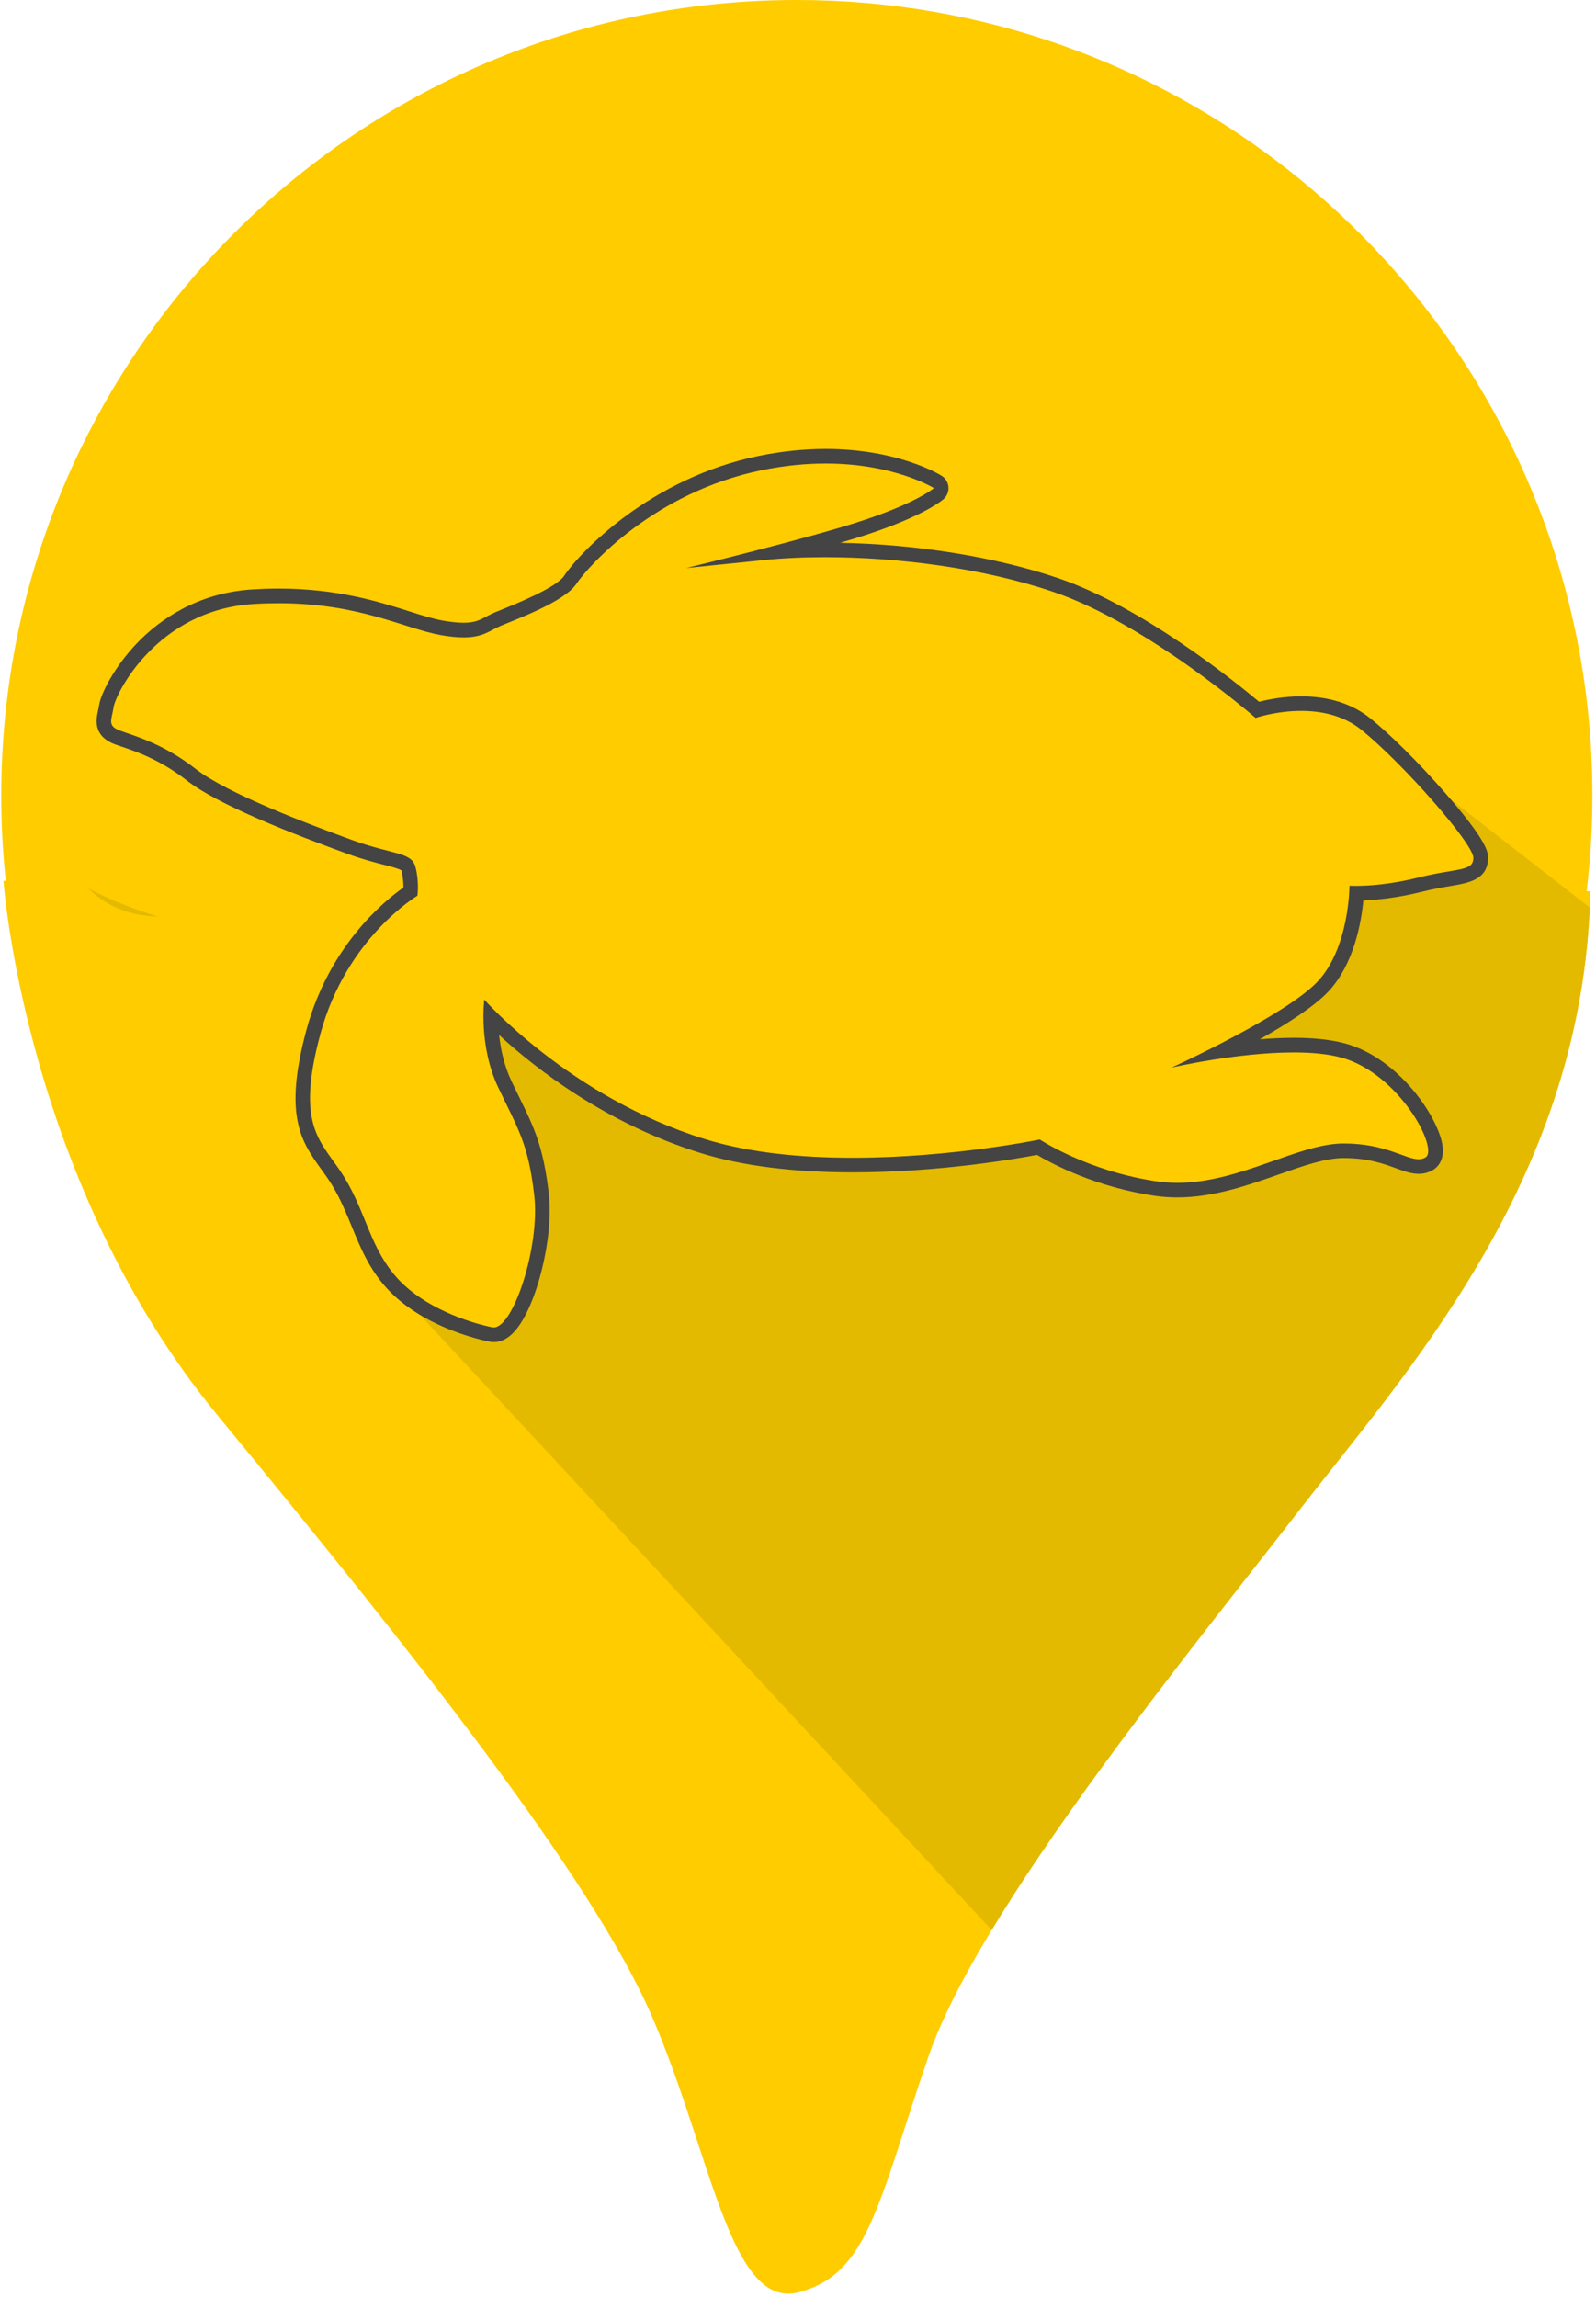 <svg width="328" height="472" viewBox="0 0 328 472" fill="none" xmlns="http://www.w3.org/2000/svg">
<path d="M326.08 183.15L326.85 183.16C326.82 184.28 326.79 185.4 326.73 186.51C324.13 243.65 288.92 282.07 266.6 310.89C252.37 329.26 230.36 356.54 213.31 381.82C209.9 386.87 206.7 391.84 203.8 396.64C202.42 398.91 201.11 401.14 199.88 403.33C195.91 410.38 192.76 416.95 190.77 422.73C180.35 453.06 178.45 467.28 164.23 471.07C150.02 474.86 146.23 442.64 133.9 414.2C121.58 385.77 84.62 339.33 44.81 290.99C5 242.65 0.71 181.01 0.71 181.01H1.19C0.57 175.26 0.26 169.42 0.26 163.5C0.26 73.2 73.46 0 163.76 0C240.3 0 304.56 52.6 322.36 123.62C325.56 136.38 327.26 149.74 327.26 163.5C327.26 169.74 326.91 175.88 326.22 181.92C326.18 182.33 326.13 182.74 326.08 183.15Z" fill="#FFCC00"/>
<path d="M18.12 182.56C22.47 184.86 27.34 186.79 32.56 188.39C27.42 188.24 22.38 186.74 18.12 182.56Z" fill="#E3BA00"/>
<path d="M326.73 186.51C324.13 243.65 288.92 282.07 266.6 310.89C252.37 329.26 230.36 356.54 213.31 381.82C209.9 386.87 206.7 391.84 203.8 396.64L83.01 266.67L83.1 264.14C88.89 269.47 97.35 272.02 101.18 272.78C105.28 273.6 111.03 256.36 109.8 245.68C108.57 235 106.52 232.13 102.41 223.51C98.3 214.88 99.53 205.44 99.53 205.44C99.53 205.44 117.09 225.46 144.81 234.08C172.53 242.7 213.69 234.18 213.69 234.18C213.69 234.18 223.55 240.75 237.92 242.81C252.29 244.86 265.84 235 276.11 235C286.37 235 290.07 239.52 292.94 237.88C295.82 236.24 287.61 220.63 275.7 217.35C264.01 214.12 241.62 219.21 240.81 219.39C241.52 219.07 264.3 208.61 270.77 201.74C277.34 194.76 277.34 182.03 277.34 182.03C277.34 182.03 283.09 182.44 291.3 180.39C299.51 178.34 302.8 179.16 302.8 176.28C302.8 173.41 288.43 156.98 279.8 150L326.73 186.51Z" fill="#E3BA00"/>
<path d="M169.67 95.26C183.85 95.26 191.93 100.31 191.93 100.31C191.93 100.31 188.64 103.19 177.56 106.89C166.47 110.58 141.01 116.74 141.01 116.74C141.01 116.74 141.01 116.74 157.02 115.1C160.8 114.71 165.04 114.51 169.56 114.51C184.2 114.51 201.82 116.65 216.57 121.67C235.87 128.24 258.04 147.54 258.04 147.54C258.04 147.54 262.22 146.1 267.42 146.1C271.43 146.1 276.04 146.96 279.8 150C288.43 156.98 302.8 173.41 302.8 176.28C302.8 179.16 299.51 178.34 291.3 180.39C285.44 181.85 280.83 182.06 278.67 182.06C277.81 182.06 277.34 182.03 277.34 182.03C277.34 182.03 277.34 194.76 270.77 201.74C264.3 208.61 241.52 219.07 240.81 219.39C241.43 219.25 254.51 216.28 265.89 216.28C269.48 216.28 272.9 216.58 275.7 217.35C287.61 220.63 295.82 236.24 292.94 237.88C292.5 238.13 292.04 238.24 291.54 238.24C288.78 238.24 284.8 235 276.11 235C266.81 235 254.81 243.09 241.96 243.09C240.62 243.09 239.28 243 237.92 242.81C223.55 240.75 213.69 234.18 213.69 234.18C213.69 234.18 195.54 237.94 175.23 237.94C164.95 237.94 154.13 236.98 144.81 234.08C117.09 225.46 99.53 205.44 99.53 205.44C99.53 205.44 98.3 214.88 102.41 223.51C106.52 232.13 108.57 235 109.8 245.68C111 256.11 105.54 272.81 101.47 272.81C101.37 272.81 101.28 272.8 101.18 272.78C97.35 272.02 88.89 269.47 83.1 264.14C82.68 263.75 82.27 263.35 81.88 262.93C76.13 256.77 75.31 249.38 70.79 241.98C66.27 234.59 60.52 232.13 65.86 212.42C71.2 192.71 85.78 184.08 85.78 184.08C85.78 184.08 86.19 181.21 85.37 178.13C84.55 175.05 80.65 175.67 72.23 172.59C63.81 169.51 46.77 163.14 40.2 158.01C33.63 152.88 27.67 151.23 24.8 150.21C21.92 149.18 22.95 147.95 23.36 145.28C23.77 142.61 32.19 125.36 52.11 124.13C53.9 124.02 55.61 123.97 57.25 123.97C73.88 123.97 83.21 129.19 90.5 130.5C92.43 130.85 93.99 130.99 95.27 130.99C99.29 130.99 100.65 129.59 102.82 128.65C105.69 127.42 115.96 123.72 118.42 120.03C120.89 116.33 134.44 101.14 156.61 96.62C161.4 95.64 165.76 95.26 169.67 95.26ZM169.67 92.26C165.23 92.26 160.63 92.74 156.01 93.68C133.7 98.23 119.23 113.41 115.92 118.36C114.32 120.76 106.03 124.1 103.3 125.2C102.62 125.47 102.05 125.7 101.63 125.88C100.99 126.16 100.42 126.46 99.91 126.73C98.54 127.46 97.55 127.98 95.26 127.98C94.09 127.98 92.66 127.83 91.02 127.54C89 127.18 86.72 126.46 84.07 125.62C77.84 123.65 69.31 120.96 57.25 120.96C55.51 120.96 53.72 121.02 51.92 121.13C40.43 121.84 32.71 127.47 28.26 132.07C23.47 137.02 20.73 142.6 20.39 144.82C20.32 145.24 20.24 145.65 20.15 146.04C19.77 147.75 18.98 151.31 23.79 153.03C24.13 153.15 24.51 153.28 24.93 153.42C27.92 154.43 32.93 156.13 38.36 160.37C44.88 165.46 60.23 171.39 71.21 175.4C74.39 176.56 76.9 177.21 78.92 177.73C80.32 178.09 82.06 178.54 82.48 178.87C82.48 178.88 82.49 178.89 82.49 178.9C82.84 180.21 82.91 181.49 82.9 182.4C78.95 185.17 67.66 194.37 62.98 211.64C58.17 229.4 61.99 234.7 66.03 240.31C66.77 241.34 67.54 242.4 68.24 243.55C69.94 246.34 71.12 249.23 72.27 252.02C74.06 256.39 75.9 260.91 79.7 264.98C80.1 265.41 80.55 265.85 81.07 266.34C88.33 273.02 98.62 275.33 100.61 275.72C100.89 275.78 101.19 275.81 101.48 275.81C103.02 275.81 104.47 275.06 105.79 273.57C110.29 268.52 113.82 254.28 112.79 245.34C111.67 235.64 109.81 231.82 106.72 225.5C106.23 224.49 105.7 223.41 105.13 222.22C103.59 218.98 102.88 215.58 102.58 212.71C109.89 219.44 124.39 230.86 143.93 236.94C152.45 239.59 162.98 240.93 175.24 240.93C192.9 240.93 208.72 238.18 213.12 237.34C216.15 239.14 225.22 244.01 237.5 245.77C238.95 245.98 240.45 246.08 241.96 246.08C249.42 246.08 256.51 243.58 262.76 241.38C267.69 239.64 272.36 237.99 276.12 237.99C281.14 237.99 284.33 239.15 286.9 240.09C288.58 240.7 290.03 241.23 291.55 241.23C292.59 241.23 293.56 240.98 294.44 240.48C295.18 240.06 296.87 238.73 296.47 235.56C295.76 229.86 287.64 217.52 276.51 214.46C273.68 213.68 270.11 213.28 265.9 213.28C263.59 213.28 261.22 213.4 258.89 213.59C264.52 210.42 270.09 206.85 272.97 203.8C278.26 198.18 279.76 189.57 280.19 185.04C282.83 184.94 287 184.56 292.04 183.31C294.58 182.67 296.64 182.33 298.29 182.05C301.81 181.45 305.81 180.78 305.81 176.29C305.81 175.22 305.81 173.01 296.8 162.72C291.59 156.77 285.81 151.01 281.69 147.68C277.95 144.65 273.15 143.11 267.42 143.11C263.78 143.11 260.61 143.75 258.76 144.22C253.73 140 234.75 124.7 217.54 118.84C204.71 114.47 188.53 111.86 172.68 111.55C174.85 110.92 176.83 110.31 178.51 109.75C189.84 105.97 193.53 102.92 193.91 102.58C194.62 101.95 195 101.03 194.92 100.08C194.84 99.13 194.32 98.28 193.52 97.78C193.16 97.54 184.54 92.26 169.67 92.26Z" fill="#444444"/>
</svg>
